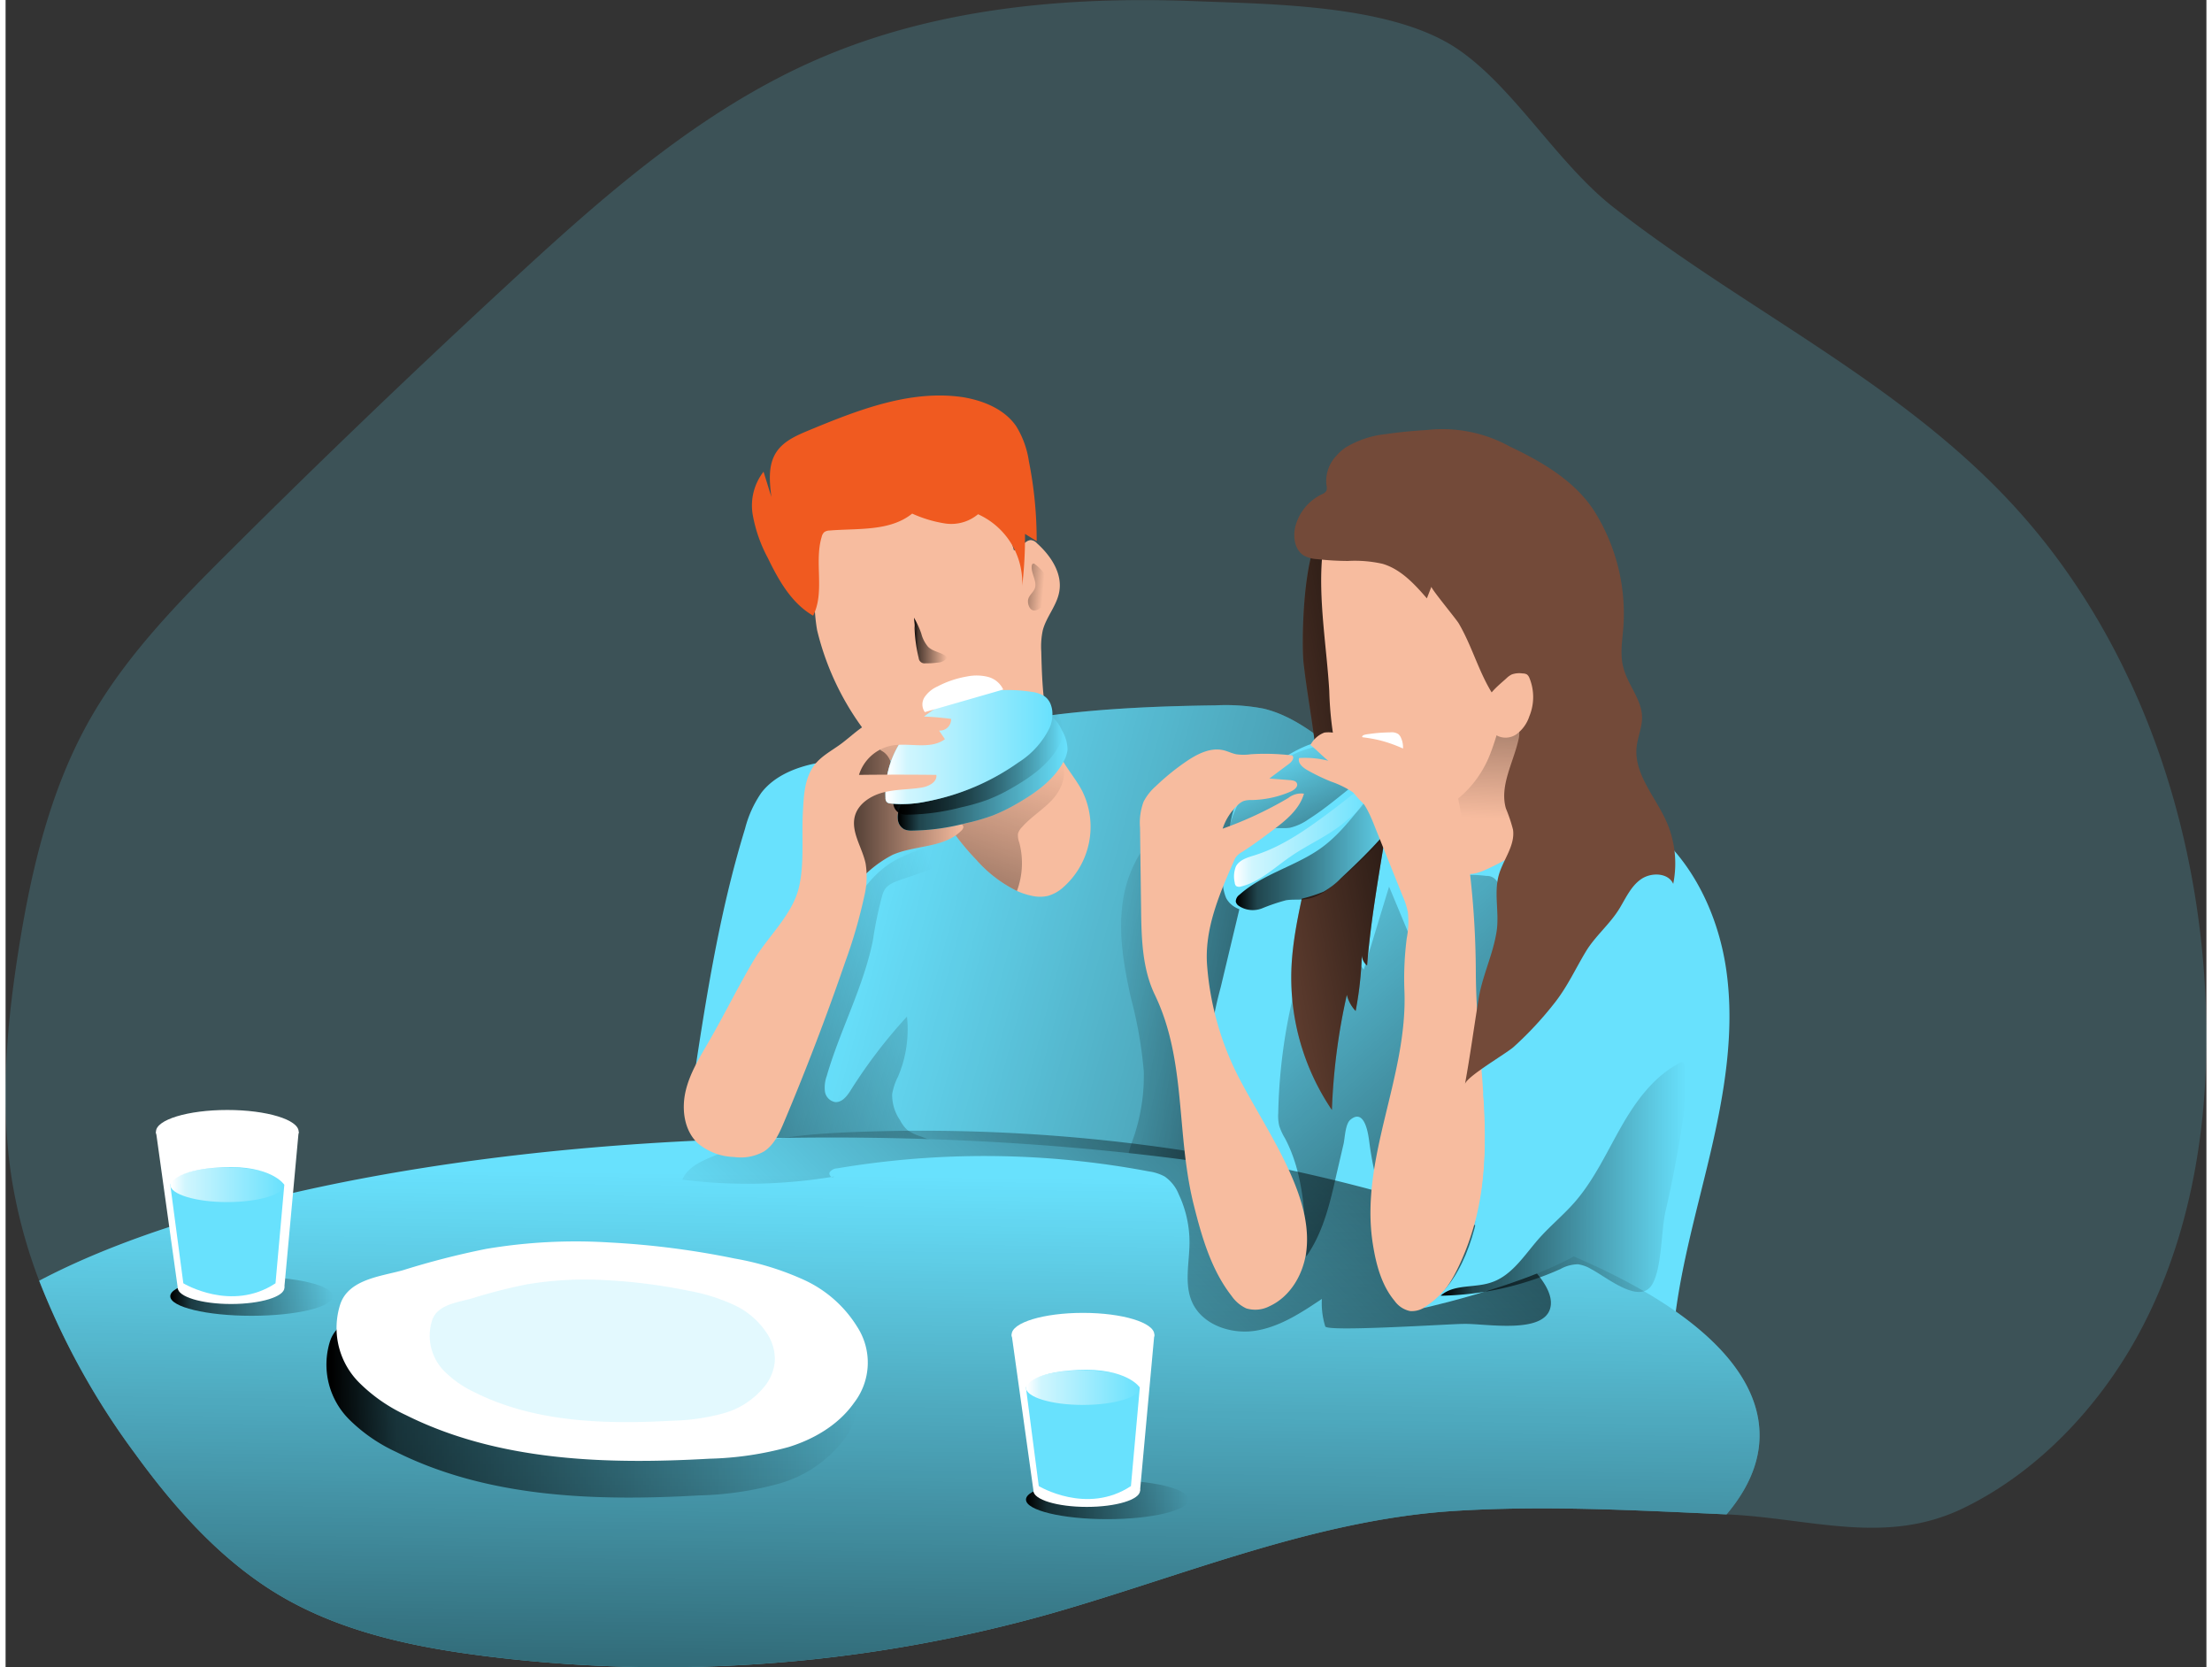 <svg id="Layer_1" data-name="Layer 1" xmlns="http://www.w3.org/2000/svg" xmlns:xlink="http://www.w3.org/1999/xlink" viewBox="0 0 377.27 285.79" width="406" height="306" class="illustration styles_illustrationTablet__1DWOa"><rect x="0" y="0" width="377.27" height="285.79" fill="#333333" stroke="none"/><defs><linearGradient id="linear-gradient" x1="334.28" y1="220.75" x2="158.49" y2="173.35" gradientUnits="userSpaceOnUse"><stop offset="0.01"></stop><stop offset="0.13" stop-opacity="0.69"></stop><stop offset="1" stop-opacity="0"></stop></linearGradient><linearGradient id="linear-gradient-2" x1="258.98" y1="194.24" x2="196.36" y2="186.2" xlink:href="#linear-gradient"></linearGradient><linearGradient id="linear-gradient-3" x1="270.75" y1="118.7" x2="269.32" y2="158.62" xlink:href="#linear-gradient"></linearGradient><linearGradient id="linear-gradient-4" x1="104.53" y1="214.86" x2="179.5" y2="189.87" xlink:href="#linear-gradient"></linearGradient><linearGradient id="linear-gradient-5" x1="164.8" y1="348.16" x2="166.52" y2="219.76" xlink:href="#linear-gradient"></linearGradient><linearGradient id="linear-gradient-6" x1="264.43" y1="169.64" x2="167.35" y2="267.88" xlink:href="#linear-gradient"></linearGradient><linearGradient id="linear-gradient-7" x1="294" y1="246.44" x2="220.85" y2="164.1" xlink:href="#linear-gradient"></linearGradient><linearGradient id="linear-gradient-8" x1="174.92" y1="257.06" x2="202.78" y2="257.06" xlink:href="#linear-gradient"></linearGradient><linearGradient id="linear-gradient-9" x1="28.23" y1="222.2" x2="56.09" y2="222.2" xlink:href="#linear-gradient"></linearGradient><linearGradient id="linear-gradient-10" x1="67.9" y1="256.12" x2="158.95" y2="256.12" xlink:href="#linear-gradient"></linearGradient><linearGradient id="linear-gradient-11" x1="256.83" y1="154.97" x2="218.49" y2="162.01" xlink:href="#linear-gradient"></linearGradient><linearGradient id="linear-gradient-12" x1="223.76" y1="164.3" x2="252.22" y2="164.3" xlink:href="#linear-gradient"></linearGradient><linearGradient id="linear-gradient-13" x1="223.48" y1="161.26" x2="247.16" y2="161.26" gradientUnits="userSpaceOnUse"><stop offset="0.01" stop-color="#fff"></stop><stop offset="0.13" stop-color="#fff" stop-opacity="0.69"></stop><stop offset="1" stop-color="#fff" stop-opacity="0"></stop></linearGradient><linearGradient id="linear-gradient-14" x1="242.75" y1="176.34" x2="229.54" y2="145.51" xlink:href="#linear-gradient"></linearGradient><linearGradient id="linear-gradient-15" x1="159.91" y1="197.32" x2="179.25" y2="143.7" xlink:href="#linear-gradient"></linearGradient><linearGradient id="linear-gradient-16" x1="154.56" y1="157.73" x2="177.07" y2="157.73" xlink:href="#linear-gradient"></linearGradient><linearGradient id="linear-gradient-17" x1="165.78" y1="150.75" x2="194.9" y2="150.75" xlink:href="#linear-gradient"></linearGradient><linearGradient id="linear-gradient-18" x1="165.06" y1="148.02" x2="194.18" y2="148.02" xlink:href="#linear-gradient"></linearGradient><linearGradient id="linear-gradient-19" x1="163.7" y1="146.32" x2="192.34" y2="146.32" xlink:href="#linear-gradient-13"></linearGradient><linearGradient id="linear-gradient-20" x1="183.99" y1="118.42" x2="190.81" y2="119.03" xlink:href="#linear-gradient"></linearGradient><linearGradient id="linear-gradient-21" x1="168.57" y1="128.05" x2="174.32" y2="128.05" xlink:href="#linear-gradient"></linearGradient><linearGradient id="linear-gradient-22" x1="174.92" y1="237.86" x2="194.47" y2="237.86" xlink:href="#linear-gradient-13"></linearGradient><linearGradient id="linear-gradient-23" x1="28.23" y1="203.09" x2="47.78" y2="203.09" xlink:href="#linear-gradient-13"></linearGradient><linearGradient id="linear-gradient-24" x1="258.92" y1="220.33" x2="301.05" y2="220.33" xlink:href="#linear-gradient"></linearGradient></defs><title>24</title><path d="M390.11,199.88c-.45,16.58-3.88,33.11-11.85,47.57-6.71,12.17-17.12,23.2-29.73,29.32-13.41,6.51-26.26,1.71-40.63,1.08-15.57-.7-31.18-1.56-46.62-.59-23.76,1.5-46.18,11-68.84,17.49a244.74,244.74,0,0,1-97.59,7.36c-11.83-1.5-23.78-4-34.13-9.89s-18.61-15.1-25.65-24.8A127.82,127.82,0,0,1,18.65,237.8,88.08,88.08,0,0,1,14,220.68c-2.14-13.27-.93-26.85,1.2-40.12,2.17-13.49,5.38-27.05,12.12-38.95,6.17-10.89,15.07-20,23.94-28.82Q74.68,89.45,99,67c16.26-15.05,33.17-30.05,53.52-38.78,20.09-8.62,42.45-10.62,64.3-9.76,13.09.52,33.78.57,45,8.22,9.66,6.56,17.06,19.59,26.77,27.17,22.16,17.32,48.29,29.52,67.73,50.23,21.22,22.6,32.14,53.67,33.66,84.62C390.16,192.4,390.21,196.14,390.11,199.88Z" transform="translate(-12.89 -18.26)" fill="#68e1fd" opacity="0.18" style="isolation: isolate;"></path><path d="M152.34,149c-3.75.68-7.59,2.15-9.91,5.17a19.09,19.09,0,0,0-2.78,6.14c-4.56,14.82-6.88,30.22-9.18,45.55-.27,1.86-.49,4,.71,5.42a6.37,6.37,0,0,0,3.33,1.75A52.94,52.94,0,0,0,149,214.92a10.26,10.26,0,0,1,4.65.63,9.61,9.61,0,0,1,2.49,2.06c3.88,4,8,7.93,13,10.45,8.15,4.12,17.68,4.15,26.81,4.09l30.63-.21c3.15,0,6.71-.23,8.76-2.62,3-3.45.79-8.67-.88-12.91-5.07-12.93-3.92-27.59-8.54-40.69,3.67-.06,6.55,2.94,9.25,5.42a47.92,47.92,0,0,0,14.39,9.13,151.18,151.18,0,0,1,8-15.82c1.52-2.63,3.19-5.5,2.68-8.49-.48-2.83-2.78-5-4.94-6.84-4.75-4.15-9.5-8.3-14.4-12.27-3.73-3-7.7-6-12.38-7.12a34.59,34.59,0,0,0-8.2-.56c-19,.25-36.78,1.51-54.78,7.84C161.34,148.48,156.69,148.18,152.34,149Z" transform="translate(-12.89 -18.26)" fill="#68e1fd"></path><path d="M152.34,149c-3.75.68-7.59,2.15-9.91,5.17a19.09,19.09,0,0,0-2.78,6.14c-4.56,14.82-6.88,30.22-9.18,45.55-.27,1.86-.49,4,.71,5.42a6.37,6.37,0,0,0,3.33,1.75A52.94,52.94,0,0,0,149,214.92a10.26,10.26,0,0,1,4.65.63,9.61,9.61,0,0,1,2.49,2.06c3.88,4,8,7.93,13,10.45,8.15,4.12,17.68,4.15,26.81,4.09l30.63-.21c3.15,0,6.71-.23,8.76-2.62,3-3.45.79-8.67-.88-12.91-5.07-12.93-3.92-27.59-8.54-40.69,3.67-.06,6.55,2.94,9.25,5.42a47.92,47.92,0,0,0,14.39,9.13,151.18,151.18,0,0,1,8-15.82c1.52-2.63,3.19-5.5,2.68-8.49-.48-2.83-2.78-5-4.94-6.84-4.75-4.15-9.5-8.3-14.4-12.27-3.73-3-7.7-6-12.38-7.12a34.59,34.59,0,0,0-8.2-.56c-19,.25-36.78,1.51-54.78,7.84C161.34,148.48,156.69,148.18,152.34,149Z" transform="translate(-12.89 -18.26)" fill="url(#linear-gradient)"></path><path d="M208,201.9a72.49,72.49,0,0,0-2.17-12.44c-1.28-5.68-2.31-11.57-1.32-17.31s4.36-11.38,9.73-13.65c3.89-1.64,8.29-1.36,12.5-1.05a2.89,2.89,0,0,1,2.05.73,2.84,2.84,0,0,1,.48,1.32,155.44,155.44,0,0,1-.53,56.93,4.05,4.05,0,0,1-1.1,2.43,4,4,0,0,1-2.24.69c-3.68.36-17.59,2.83-19.8-.7-1.1-1.75.56-5,1-6.67A32.49,32.49,0,0,0,208,201.9Z" transform="translate(-12.89 -18.26)" fill="url(#linear-gradient-2)"></path><path d="M235.71,153.87a13.69,13.69,0,0,0-5.7,3.07c-1.95,2-2.68,4.87-3.33,7.59l-5.5,23a71.32,71.32,0,0,0-2.29,13.26c-.39,8.84,2.53,17.46,5.45,25.81q3.1,8.86,6.26,17.7l68.09,3.45c.85-10.65,3.89-21,6.34-31.38s4.33-21.15,2.84-31.73-6.84-21.07-16-26.52C276.74,149.14,252,148.66,235.71,153.87Z" transform="translate(-12.89 -18.26)" fill="#68e1fd"></path><path d="M260.3,161.92a11.41,11.41,0,0,0,.24,3.35,3.85,3.85,0,0,0,2,2.56c1.42.62,3.05,0,4.46-.66,4.49-2.1,9.14-4.9,10.9-9.52a20,20,0,0,0,.81-8.08c-.23-5-.77-10.23-3-14.77a4.69,4.69,0,0,0-1.45-1.94c-1.73-1.21-4.11-.09-5.73,1.25A22.83,22.83,0,0,0,261,146C259.86,151,260.45,156.78,260.3,161.92Z" transform="translate(-12.89 -18.26)" fill="#f7bc9f"></path><path d="M260.3,161.92a11.41,11.41,0,0,0,.24,3.35,3.85,3.85,0,0,0,2,2.56c1.42.62,3.05,0,4.46-.66,4.49-2.1,9.14-4.9,10.9-9.52a20,20,0,0,0,.81-8.08c-.23-5-.77-10.23-3-14.77a4.69,4.69,0,0,0-1.45-1.94c-1.73-1.21-4.11-.09-5.73,1.25A22.83,22.83,0,0,0,261,146C259.86,151,260.45,156.78,260.3,161.92Z" transform="translate(-12.89 -18.26)" fill="url(#linear-gradient-3)"></path><path d="M165.45,169.4a4.15,4.15,0,0,0-1.65,1.06,3.78,3.78,0,0,0-.63,1.29,65.54,65.54,0,0,0-1.59,7.64c-1.61,8.05-5.64,15.41-7.92,23.3a5.89,5.89,0,0,0-.32,2.65,2.16,2.16,0,0,0,1.73,1.83c1.18.12,2.05-1,2.68-2a87.24,87.24,0,0,1,9.66-12.65,20.66,20.66,0,0,1-1.54,10.3,10.56,10.56,0,0,0-1,3,7.59,7.59,0,0,0,1.35,4.46,6.13,6.13,0,0,0,1.18,1.62A6.83,6.83,0,0,0,169.6,213a69.81,69.81,0,0,0,16.24,4.08q-21-.42-42-1.73a1.61,1.61,0,0,1-.92-.25,1.47,1.47,0,0,1-.37-1.16,24.19,24.19,0,0,1,2-8.4c3.39-9.14,6.89-18.25,11-27.07,2.28-4.87,5-9.91,9.62-12.62a28.31,28.31,0,0,1,4.94-2.1l7.49-2.65C178.7,165.86,168.51,168.11,165.45,169.4Z" transform="translate(-12.89 -18.26)" fill="url(#linear-gradient-4)"></path><path d="M313.56,264.3c0,4.69-2,9.23-5.66,13.55-15.57-.7-31.18-1.56-46.62-.59-23.76,1.5-46.18,11-68.84,17.49a244.74,244.74,0,0,1-97.59,7.36c-11.83-1.5-23.78-4-34.13-9.89s-18.61-15.1-25.65-24.8A127.82,127.82,0,0,1,18.65,237.8c27.9-14.73,78.32-24.55,135.91-24.55C242.37,213.25,313.56,236.1,313.56,264.3Z" transform="translate(-12.89 -18.26)" fill="#68e1fd"></path><path d="M313.56,264.3c0,4.69-2,9.23-5.66,13.55-15.57-.7-31.18-1.56-46.62-.59-23.76,1.5-46.18,11-68.84,17.49a244.74,244.74,0,0,1-97.59,7.36c-11.83-1.5-23.78-4-34.13-9.89s-18.61-15.1-25.65-24.8A127.82,127.82,0,0,1,18.65,237.8c27.9-14.73,78.32-24.55,135.91-24.55C242.37,213.25,313.56,236.1,313.56,264.3Z" transform="translate(-12.89 -18.26)" fill="url(#linear-gradient-5)"></path><path d="M239.11,245.63a13.41,13.41,0,0,1-.58-4.71c-3.53,2.36-7.2,4.79-11.39,5.45s-9.06-1-10.82-4.82c-1.43-3.13-.51-6.76-.48-10.21A19.29,19.29,0,0,0,214,223a6.78,6.78,0,0,0-2.41-3.06,8,8,0,0,0-2.72-.88,151.82,151.82,0,0,0-53.44-.52,1.64,1.64,0,0,0-1.28.68c-.21.46.42,1.1.75.72a89.77,89.77,0,0,1-26,.54c.74-1.81,2.61-2.87,4.41-3.65,7.93-3.45,16.75-4.21,25.4-4.53a298.77,298.77,0,0,1,91.2,10.68c6.58,1.83,13.58,3.89,19.21,7.92,2.73,2,9.19,7.18,8.64,11.19-.69,5.07-11.27,3-15,3.11C260.64,245.2,239.42,246.6,239.11,245.63Z" transform="translate(-12.89 -18.26)" fill="url(#linear-gradient-6)"></path><path d="M241.06,219.45c-1.12,5-2.29,10.07-5.22,14.22-.16-6.93-.39-14.15-3.63-20.28a10,10,0,0,1-1-2.18,7.68,7.68,0,0,1-.16-2.14,94.83,94.83,0,0,1,2.69-20.61,40.83,40.83,0,0,1,5.06-12.8q3.39,4.44,6.92,8.8l4.33-14.22,4.73,11.35c2.32-.18,3.42-3,3.55-5.3s0-4.95,1.59-6.62,4.43-1.55,6.82-1.26a2,2,0,0,1,2.07,2.38q.84,10.34,1,20.7L283,181.35c-4,3.7-8.06,7.41-12,11.18a51.61,51.61,0,0,0-6.5,7.05,37.93,37.93,0,0,0-4.25,8,64,64,0,0,0-4.31,17.54c-.3,3-.68,6.6-3.32,8.12a59.07,59.07,0,0,1-5.95-19.14c-.15-1.18-.73-6-3.25-3.9-.87.72-.93,3-1.16,4.1Z" transform="translate(-12.89 -18.26)" fill="url(#linear-gradient-7)"></path><ellipse cx="188.85" cy="257.06" rx="13.93" ry="3.35" fill="url(#linear-gradient-8)"></ellipse><ellipse cx="42.16" cy="222.2" rx="13.93" ry="3.35" fill="url(#linear-gradient-9)"></ellipse><path d="M79.24,242.28a139,139,0,0,1,14.28-3.66,92.44,92.44,0,0,1,21.09-1.1,143.82,143.82,0,0,1,21.57,2.77A49.07,49.07,0,0,1,148,243.93a21,21,0,0,1,9.16,8.08,11.25,11.25,0,0,1-.54,13,21.2,21.2,0,0,1-11.22,7.59,56.21,56.21,0,0,1-13.62,2c-17.67,1-36.13.44-52-7.48a28.14,28.14,0,0,1-7.89-5.44,13.3,13.3,0,0,1-3.38-13.52C69.94,243.86,75.51,243.37,79.24,242.28Z" transform="translate(-12.89 -18.26)" fill="url(#linear-gradient-10)"></path><path d="M235.38,131.75c.89,8.1,2.87,16.15,2.47,24.29-.46,9.65-4.24,18.92-4.55,28.57a40.45,40.45,0,0,0,6.95,23.92,106.71,106.71,0,0,1,2.56-19.74,6.13,6.13,0,0,0,1.51,2.77,61,61,0,0,0,1.06-9.53,2.42,2.42,0,0,0,.9,1.73c.86-10.61,3.11-21,4.53-31.6s2-21.4-.48-31.76c-1.14-4.76-3.16-9.68-7.27-12.33C235.1,102.94,235,128.08,235.38,131.75Z" transform="translate(-12.89 -18.26)" fill="#734a39"></path><path d="M235.38,131.75c.89,8.1,2.87,16.15,2.47,24.29-.46,9.65-4.24,18.92-4.55,28.57a40.45,40.45,0,0,0,6.95,23.92,106.71,106.71,0,0,1,2.56-19.74,6.13,6.13,0,0,0,1.51,2.77,61,61,0,0,0,1.06-9.53,2.42,2.42,0,0,0,.9,1.73c.86-10.61,3.11-21,4.53-31.6s2-21.4-.48-31.76c-1.14-4.76-3.16-9.68-7.27-12.33C235.1,102.94,235,128.08,235.38,131.75Z" transform="translate(-12.89 -18.26)" fill="url(#linear-gradient-11)"></path><path d="M228.18,150.89a14.07,14.07,0,0,0-4.89,6.59,20.92,20.92,0,0,0-.69,3.61l-.85,6.44a7.64,7.64,0,0,0,.37,4.67c1.06,2,3.64,2.59,5.84,2.27s4.23-1.38,6.37-2a24.52,24.52,0,0,0,4.49-1.36,13.91,13.91,0,0,0,3-2.33c5.42-5.06,10.83-10.46,13.71-17.28a3.52,3.52,0,0,0,.36-1.34,2.88,2.88,0,0,0-.67-1.68c-1.7-2.2-4.75-2.75-7.51-3a73.29,73.29,0,0,0-8.38-.22C235.67,145.41,231,148.65,228.18,150.89Z" transform="translate(-12.89 -18.26)" fill="#68e1fd"></path><path d="M237.65,164.14c-4.26,2.78-9.45,4.1-13.24,7.49a1.48,1.48,0,0,0-.64,1.17,1.16,1.16,0,0,0,.43.68,4.33,4.33,0,0,0,4.1.48,33.19,33.19,0,0,1,4.08-1.38c1.21-.2,2.46,0,3.67-.24,2.26-.38,4.1-2,5.81-3.51a105.91,105.91,0,0,0,9.73-9.57,2.22,2.22,0,0,0,.62-1.09,2.09,2.09,0,0,0-.26-1.11,6.77,6.77,0,0,0-1.49-2.44c-.78-.53-1.26-.16-2.23.08a4.05,4.05,0,0,0-2.87,1.7C243,159.31,240.81,162.08,237.65,164.14Z" transform="translate(-12.89 -18.26)" fill="url(#linear-gradient-12)"></path><path d="M233.09,165.14c-2.72,1.86-5.2,4.3-8.4,5.08a1,1,0,0,1-.88-.1,1,1,0,0,1-.22-.59,4.57,4.57,0,0,1,.22-2.77c.61-1.13,2-1.52,3.22-1.9,5-1.57,9.36-4.78,13.58-7.94,2.07-1.55,4.11-3.35,6.32-4.69,1.24,2.74-2.73,5.45-4.46,6.93C239.63,161.58,236.15,163,233.09,165.14Z" transform="translate(-12.89 -18.26)" fill="url(#linear-gradient-13)"></path><path d="M236.28,158.67a9.24,9.24,0,0,1-3.22,1.48c-.91.15-1.85,0-2.77.11a11.29,11.29,0,0,0-5,2.32,2.9,2.9,0,0,1-1.81.69c-.65-.06-1.25-.83-.9-1.39a60.29,60.29,0,0,0-.86,7.33c-.5-2.69.12-5.46.74-8.13a17.43,17.43,0,0,1,1.76-5.1,16.57,16.57,0,0,1,2.32-2.83,30,30,0,0,1,5-4.43,20.21,20.21,0,0,1,14.92-2.58c4.33.85-.26,5-2,6.35C241.74,154.59,239.2,156.82,236.28,158.67Z" transform="translate(-12.89 -18.26)" fill="url(#linear-gradient-14)"></path><path d="M194.15,170.4a6.57,6.57,0,0,1-2.62,1.44,6.2,6.2,0,0,1-2.84-.05,11.56,11.56,0,0,1-2.43-.81,22.37,22.37,0,0,1-6.93-5.3,43.49,43.49,0,0,1-6.14-8.08,22,22,0,0,0-1.91-3,20.34,20.34,0,0,0-3.16-2.83,46.23,46.23,0,0,1-6.81-6.75A46.94,46.94,0,0,1,152,126.27a32.21,32.21,0,0,1-.45-5.2,68.64,68.64,0,0,1,.06-10.34,17.86,17.86,0,0,1,1.37-6.18,19.64,19.64,0,0,1,4.45-5.47,14.56,14.56,0,0,1,4.67-3.3,13.77,13.77,0,0,1,4.08-.66c2-.09,4-.1,6,0a12,12,0,0,1,3.05.45A8.69,8.69,0,0,1,178,97.3c4.26,3.7,6.25,9.86,7.75,15.32l2-1.41a1.6,1.6,0,0,1,.83-.37,1.55,1.55,0,0,1,1.1.54c2.39,2.13,4.41,5.18,3.83,8.32-.42,2.39-2.24,4.31-2.83,6.64a13.24,13.24,0,0,0-.25,3.61c.16,6.47.4,13.27,3.73,18.8,1.05,1.77,2.39,3.35,3.33,5.19A13.83,13.83,0,0,1,194.15,170.4Z" transform="translate(-12.89 -18.26)" fill="#f7bc9f"></path><path d="M186.44,161.15a3.42,3.42,0,0,0,.22,1.54,13.72,13.72,0,0,1-.4,8.29,22.37,22.37,0,0,1-6.93-5.3,43.49,43.49,0,0,1-6.14-8.08,22,22,0,0,0-1.91-3,20.34,20.34,0,0,0-3.16-2.83,46.23,46.23,0,0,1-6.81-6.75,6.1,6.1,0,0,1,.47-2.54,91,91,0,0,0,24.12.15,3.35,3.35,0,0,1,2,.15,3,3,0,0,1,.79.62l3.77,3.71a7.91,7.91,0,0,1,1.37,1.63c1.17,2.08.15,4.76-1.44,6.52s-3.7,3-5.28,4.8A2.63,2.63,0,0,0,186.44,161.15Z" transform="translate(-12.89 -18.26)" fill="url(#linear-gradient-15)"></path><path d="M164.93,164.8c3.87-1.7,8.83-1.15,11.8-4.16a1,1,0,0,0,.34-.59c0-.59-.79-.77-1.37-.73a25.93,25.93,0,0,1-5.63.22,5.86,5.86,0,0,1-4.59-2.87c-.8-1.65-.43-3.6-.43-5.43s-.71-4-2.49-4.46a4,4,0,0,0-3.24.94c-3.11,2.3-4.52,6.32-4.73,10.18a14.58,14.58,0,0,0,2.27,9.15c1.12,1.6,1.9,2.34,3.51,1A20.25,20.25,0,0,1,164.93,164.8Z" transform="translate(-12.89 -18.26)" fill="#f7bc9f"></path><path d="M164.93,164.8c3.87-1.7,8.83-1.15,11.8-4.16a1,1,0,0,0,.34-.59c0-.59-.79-.77-1.37-.73a25.93,25.93,0,0,1-5.63.22,5.86,5.86,0,0,1-4.59-2.87c-.8-1.65-.43-3.6-.43-5.43s-.71-4-2.49-4.46a4,4,0,0,0-3.24.94c-3.11,2.3-4.52,6.32-4.73,10.18a14.58,14.58,0,0,0,2.27,9.15c1.12,1.6,1.9,2.34,3.51,1A20.25,20.25,0,0,1,164.93,164.8Z" transform="translate(-12.89 -18.26)" fill="url(#linear-gradient-16)"></path><path d="M192.74,141.57a6.11,6.11,0,0,1,1.19,1.81,6.72,6.72,0,0,1,1,3.37,5.28,5.28,0,0,1-.69,2.07c-1.71,3.21-4.85,5.39-8,7.21a31.18,31.18,0,0,1-4.09,2,35.19,35.19,0,0,1-4.64,1.34,38,38,0,0,1-9.29,1.27,3.15,3.15,0,0,1-1.26-.21,2.13,2.13,0,0,1-1.1-1.58,4,4,0,0,1,.24-2,11.25,11.25,0,0,1,2.18-3.57c4.06-4.77,9.93-7.6,15.84-9.67a20.73,20.73,0,0,0,3.34-1.37C189.12,141.37,190.93,139.89,192.74,141.57Z" transform="translate(-12.89 -18.26)" fill="#68e1fd"></path><path d="M192.74,141.57a6.11,6.11,0,0,1,1.19,1.81,6.72,6.72,0,0,1,1,3.37,5.28,5.28,0,0,1-.69,2.07c-1.71,3.21-4.85,5.39-8,7.21a31.18,31.18,0,0,1-4.09,2,35.19,35.19,0,0,1-4.64,1.34,38,38,0,0,1-9.29,1.27,3.15,3.15,0,0,1-1.26-.21,2.13,2.13,0,0,1-1.1-1.58,4,4,0,0,1,.24-2,11.25,11.25,0,0,1,2.18-3.57c4.06-4.77,9.93-7.6,15.84-9.67a20.73,20.73,0,0,0,3.34-1.37C189.12,141.37,190.93,139.89,192.74,141.57Z" transform="translate(-12.89 -18.26)" fill="url(#linear-gradient-17)"></path><path d="M192,138.84a5.88,5.88,0,0,1,1.2,1.82,6.75,6.75,0,0,1,.95,3.36,5.13,5.13,0,0,1-.69,2.07c-1.71,3.21-4.85,5.39-8,7.21a30,30,0,0,1-4.09,2,34,34,0,0,1-4.63,1.34,38.1,38.1,0,0,1-9.3,1.27,3.15,3.15,0,0,1-1.26-.21,2.11,2.11,0,0,1-1.1-1.57,4,4,0,0,1,.24-2,11.44,11.44,0,0,1,2.18-3.57c4.06-4.77,9.94-7.6,15.85-9.67a21,21,0,0,0,3.33-1.37C188.4,138.64,190.22,137.16,192,138.84Z" transform="translate(-12.89 -18.26)" fill="url(#linear-gradient-18)"></path><path d="M188.75,136.86a5.26,5.26,0,0,1,2.2.73c1.61,1.11,1.68,3.54.94,5.36a14.54,14.54,0,0,1-5.37,6,40.25,40.25,0,0,1-15.82,6.71,19.92,19.92,0,0,1-6.11.33,1.08,1.08,0,0,1-.61-.22,1,1,0,0,1-.25-.75,16.33,16.33,0,0,1,4.83-12.35,20.32,20.32,0,0,1,11.54-5.73A26.43,26.43,0,0,1,188.75,136.86Z" transform="translate(-12.89 -18.26)" fill="#68e1fd"></path><path d="M188.75,136.86a5.26,5.26,0,0,1,2.2.73c1.61,1.11,1.68,3.54.94,5.36a14.54,14.54,0,0,1-5.37,6,40.25,40.25,0,0,1-15.82,6.71,19.92,19.92,0,0,1-6.11.33,1.08,1.08,0,0,1-.61-.22,1,1,0,0,1-.25-.75,16.33,16.33,0,0,1,4.83-12.35,20.32,20.32,0,0,1,11.54-5.73A26.43,26.43,0,0,1,188.75,136.86Z" transform="translate(-12.89 -18.26)" fill="url(#linear-gradient-19)"></path><path d="M170.47,140.33a2.28,2.28,0,0,1,0-2.63,5.22,5.22,0,0,1,2.15-1.76,17,17,0,0,1,5.09-1.72,8.13,8.13,0,0,1,3.54.06,4,4,0,0,1,2.66,2.18" transform="translate(-12.89 -18.26)" fill="#fff" style="isolation: isolate;"></path><path d="M239.8,136.72a58.94,58.94,0,0,0,1.32,11c.83,3.32,2.35,6.63,5.07,8.7,3.48,2.65,8.5,2.77,12.45.89a18.56,18.56,0,0,0,8.63-9.52A38.72,38.72,0,0,0,270,135c.44-6.34.14-12.93-2.54-18.7s-8.16-10.56-14.51-10.93c-5.67-.34-13.73,1.28-14.34,8C237.88,120.92,239.36,129.15,239.8,136.72Z" transform="translate(-12.89 -18.26)" fill="#f7bc9f"></path><path d="M250.26,143.8a2.1,2.1,0,0,1,1.36.29,1.59,1.59,0,0,1,.47.64,3.85,3.85,0,0,1,0,3.22.38.38,0,0,1-.19.22.38.38,0,0,1-.21,0c-1.86-.79-4.3-1.69-5.83-3-1-.88,0-1,.85-1.1C247.9,143.89,249.08,143.82,250.26,143.8Z" transform="translate(-12.89 -18.26)" fill="#fff"></path><path d="M218.86,183.8c-.5-6.24,2.09-12.27,4.62-18a2.8,2.8,0,0,1,.38-.7,3.48,3.48,0,0,1,1-.8c1.73-1.1,3.38-2.32,5-3.54,2.33-1.73,4.8-3.66,5.6-6.45a3.52,3.52,0,0,0-2.69.74,64.72,64.72,0,0,1-11.25,5.26,9.54,9.54,0,0,1,2.67-4.13,3,3,0,0,1,.9-.6,4,4,0,0,1,1.42-.18,17.52,17.52,0,0,0,6.73-1.48c.59-.26,1.27-.83,1-1.41-.18-.4-.7-.48-1.13-.52l-3.58-.28,3.41-2.55c.46-.34.94-1,.51-1.4a38.08,38.08,0,0,0-7.08-.21,9,9,0,0,1-2.54,0c-.74-.15-1.42-.51-2.15-.68-2.25-.54-4.53.64-6.43,1.94a40.36,40.36,0,0,0-5.18,4.21,9.16,9.16,0,0,0-2.1,2.66,10.3,10.3,0,0,0-.61,4.49l.18,13.8c.06,5,.17,10.26,2.35,14.8,5.45,11.32,3.62,23.79,6.67,36,1.38,5.52,3,11.16,6.49,15.63a6.26,6.26,0,0,0,2.52,2.14,5.31,5.31,0,0,0,4-.38c3.65-1.68,5.88-5.64,6.32-9.63s-.64-8-2.16-11.72c-2.53-6.17-6.24-11.77-9.35-17.67A50.44,50.44,0,0,1,218.86,183.8Z" transform="translate(-12.89 -18.26)" fill="#f7bc9f"></path><path d="M264.92,184.8a152.75,152.75,0,0,0-3.21-30.53,7,7,0,0,0-1-2.76,7.1,7.1,0,0,0-2.2-1.7c-3.35-1.95-6.77-3.93-10.55-4.76-2.25-.5-4.58-.58-6.84-1.05a5.17,5.17,0,0,0-2.17-.16,4.48,4.48,0,0,0-2.38,2.13c1.07.82,2,1.87,3.06,2.7a16,16,0,0,0-5-.47c-.28.86.61,1.62,1.4,2.07a35.39,35.39,0,0,0,4,1.94,16.53,16.53,0,0,1,3.91,1.92c1.89,1.45,2.85,3.76,3.73,6l4.73,11.78a12.66,12.66,0,0,1,.87,2.74,15.07,15.07,0,0,1-.19,4.44,54,54,0,0,0-.4,9c.59,14.89-7.76,28.8-5.4,43.51.55,3.45,1.49,7,3.72,9.66a4.34,4.34,0,0,0,2.65,1.74,4,4,0,0,0,2.16-.45c3.3-1.54,5.22-5,6.69-8.33C269.64,218.05,265,202.42,264.92,184.8Z" transform="translate(-12.89 -18.26)" fill="#f7bc9f"></path><path d="M241.06,96.34A8.09,8.09,0,0,1,242.55,95a16.59,16.59,0,0,1,7-2.33c2.33-.35,4.67-.56,7-.7a23.86,23.86,0,0,1,14.23,2.85c5.53,2.61,11.33,6,14.59,11.28a33,33,0,0,1,4.84,19.7c-.18,2.3-.6,4.65,0,6.88.75,3,3.2,5.51,3.21,8.58,0,1.7-.74,3.31-.93,5-.51,4.6,3.14,8.48,5.05,12.7a17.78,17.78,0,0,1,1.22,10.81c-.86-1.91-3.71-2-5.44-.85s-2.65,3.2-3.73,5c-1.66,2.76-4.21,4.78-5.83,7.49-1.74,2.89-3.08,5.85-5.19,8.58a60.07,60.07,0,0,1-7.15,7.72c-1.26,1.14-8.12,5.1-8.36,6.4.89-4.89,1.55-9.8,2.35-14.71.65-3.93,2.47-7.56,3.07-11.46.5-3.2-.5-6.56.38-9.69.75-2.64,2.81-5,2.44-7.76a26.82,26.82,0,0,0-1.22-3.64c-1.11-3.85,1.22-7.75,2.12-11.66a4.65,4.65,0,0,0,.09-2.16,6.36,6.36,0,0,0-2-2.69c-4.3-4.23-5.35-10.2-8.3-15.22-.43-.74-4.8-6-4.68-6.29l-.78,2c-2.13-2.46-4.47-5-7.59-5.92a21.49,21.49,0,0,0-5.95-.49,48.34,48.34,0,0,1-5.25-.31,5.41,5.41,0,0,1-2.25-.59c-1.59-.93-1.94-3.13-1.53-4.93A8.52,8.52,0,0,1,238.5,103a1.63,1.63,0,0,0,.81-.61,1.82,1.82,0,0,0,0-1A6.28,6.28,0,0,1,241.06,96.34Z" transform="translate(-12.89 -18.26)" fill="#734a39"></path><path d="M151.64,149.28c1.15-1.44,2.84-2.33,4.33-3.41,1.86-1.35,3.49-3.08,5.62-4a13.89,13.89,0,0,1,4.92-.81,53.13,53.13,0,0,1,8.46.43,1.92,1.92,0,0,1-2.06,2l1,1.48c-2.54,1.88-6.15.51-9.24,1.12a7.34,7.34,0,0,0-5.49,5q6.63-.08,13.26,0c.18,1.25-1.35,2-2.61,2.19-2.17.34-4.4.27-6.53.83s-4.23,1.93-4.81,4c-.75,2.74,1.25,5.41,1.83,8.18a14.27,14.27,0,0,1-.24,5.63,86.27,86.27,0,0,1-3.21,11.1q-4.81,14-10.56,27.64c-.8,1.9-1.71,3.91-3.45,5a8.15,8.15,0,0,1-5.11.93,10.13,10.13,0,0,1-6.21-2.36c-2.34-2.2-2.81-5.85-2.06-9s2.51-5.9,4.11-8.69c2.66-4.61,5-9.43,7.75-14,2.34-3.8,6.32-7.47,7.47-11.87,1.06-4.09.52-9,.75-13.19C149.72,154.81,149.78,151.62,151.64,149.28Z" transform="translate(-12.89 -18.26)" fill="#f7bc9f"></path><path d="M142.82,99.12a9.43,9.43,0,0,0-1.85,7.4,24.85,24.85,0,0,0,2.58,7.38c1.86,3.84,4.08,7.78,7.77,9.9,2.06-4.08.15-9.14,1.47-13.52a1.52,1.52,0,0,1,.46-.82,1.71,1.71,0,0,1,.89-.26c4.89-.4,10.34.18,14.16-2.9A21.57,21.57,0,0,0,174,108a7.15,7.15,0,0,0,5.59-1.59,12.88,12.88,0,0,1,7.57,12.26,71.27,71.27,0,0,0,.48-8.89l2,1.24a68.86,68.86,0,0,0-1.33-13.67,15.81,15.81,0,0,0-2.16-6c-2-2.94-5.6-4.41-9.12-5C168,85,159,88.54,150.51,92.06c-2.09.87-4.31,1.85-5.53,3.76-1.41,2.19-1.14,5-.82,7.61" transform="translate(-12.89 -18.26)" fill="#f05a20"></path><path d="M188.78,115.38c0-.23.1-.53.33-.52a.46.46,0,0,1,.28.15,7.17,7.17,0,0,1,2.56,3.52,3.68,3.68,0,0,1-.51,2.76c-.4.61-1.42,1.64-2.23,1.62s-1.22-1.23-1-2,1.13-1.3,1.2-2.17C189.55,117.69,188.73,116.56,188.78,115.38Z" transform="translate(-12.89 -18.26)" fill="url(#linear-gradient-20)"></path><path d="M168.7,125.36a24.88,24.88,0,0,0,.72,5.71,1,1,0,0,0,1.17.89,11.72,11.72,0,0,0,2-.11,2.3,2.3,0,0,0,1.77-.88c-.9-.9-2.4-.94-3.32-1.82a5.73,5.73,0,0,1-1.18-2.3,15.84,15.84,0,0,0-1.25-2.71l.26,2.66" transform="translate(-12.89 -18.26)" fill="url(#linear-gradient-21)"></path><path d="M81,236a138.57,138.57,0,0,1,14.29-3.66,92.38,92.38,0,0,1,21.08-1.1A143.66,143.66,0,0,1,137.9,234a49.07,49.07,0,0,1,11.82,3.64,21,21,0,0,1,9.17,8.08,11.27,11.27,0,0,1-.55,13c-2.64,3.76-6.83,6.23-11.22,7.59a56.12,56.12,0,0,1-13.61,2c-17.68,1-36.13.44-52-7.48a28,28,0,0,1-7.88-5.44,13.25,13.25,0,0,1-3.38-13.52C71.67,237.54,77.23,237.06,81,236Z" transform="translate(-12.89 -18.26)" fill="#fff"></path><path d="M92.93,240.8a90.12,90.12,0,0,1,9.28-2.37,59.91,59.91,0,0,1,13.71-.72,94.5,94.5,0,0,1,14,1.8,32,32,0,0,1,7.68,2.37,13.57,13.57,0,0,1,6,5.25,8,8,0,0,1,1.15,4.47,7.91,7.91,0,0,1-1.51,4,13.75,13.75,0,0,1-7.29,4.93,36.51,36.51,0,0,1-8.85,1.27c-11.49.63-23.48.29-33.78-4.86a18.35,18.35,0,0,1-5.12-3.53,8.65,8.65,0,0,1-2.2-8.8C86.88,241.83,90.5,241.52,92.93,240.8Z" transform="translate(-12.89 -18.26)" fill="#68e1fd" opacity="0.18" style="isolation: isolate;"></path><ellipse cx="185.33" cy="255.53" rx="9.14" ry="2.78" fill="#fff"></ellipse><polygon points="172.46 228.77 176.2 255.53 194.47 255.53 196.92 228.77 172.46 228.77" fill="#fff"></polygon><path d="M187.8,256.12,190,273s8.24,5,15.8,0l1.52-16.9s-2.19-3.4-10.62-3S187.8,256.12,187.8,256.12Z" transform="translate(-12.89 -18.26)" fill="#68e1fd"></path><ellipse cx="184.69" cy="228.77" rx="12.23" ry="3.72" fill="#fff"></ellipse><ellipse cx="184.69" cy="237.86" rx="9.78" ry="2.97" fill="url(#linear-gradient-22)"></ellipse><ellipse cx="38.65" cy="220.75" rx="9.14" ry="2.78" fill="#fff"></ellipse><polygon points="25.78 193.99 29.51 220.75 47.78 220.75 50.24 193.99 25.78 193.99" fill="#fff"></polygon><path d="M41.12,221.35l2.24,16.89s8.23,5,15.8,0l1.51-16.89s-2.18-3.41-10.61-3S41.12,221.35,41.12,221.35Z" transform="translate(-12.89 -18.26)" fill="#68e1fd"></path><ellipse cx="38.01" cy="193.99" rx="12.23" ry="3.72" fill="#fff"></ellipse><ellipse cx="38.01" cy="203.09" rx="9.78" ry="2.97" fill="url(#linear-gradient-23)"></ellipse><path d="M270.14,134.56a3.56,3.56,0,0,1,.95-.69,3.9,3.9,0,0,1,1.86-.17,1.53,1.53,0,0,1,.74.18,1.4,1.4,0,0,1,.4.55,8.65,8.65,0,0,1,0,6.63,6.21,6.21,0,0,1-2.12,3,3.25,3.25,0,0,1-3.52.24c-1.46-.95-2.14-3.77-1.85-5.42S268.94,135.65,270.14,134.56Z" transform="translate(-12.89 -18.26)" fill="#f7bc9f"></path><path d="M255.84,242.51S283.4,236.45,288,228.4s11.15-32.46,11.15-32.46L293.74,177l-6.32,4.31-21.23,24.41S269.37,234.5,255.84,242.51Z" transform="translate(-12.89 -18.26)" fill="#68e1fd"></path><path d="M300.16,200.34c-4.57,2.22-7.73,6.55-10.25,10.95s-4.64,9.12-8,13c-1.94,2.23-4.25,4.11-6.2,6.32-2.47,2.81-4.59,6.31-8.14,7.48-2.88,1-6.43.24-8.68,2.28a52.3,52.3,0,0,0,20.53-4.57,6.39,6.39,0,0,1,3-.82,6,6,0,0,1,2.25.81c2.67,1.39,8.36,6.21,10.48,2.65,1.7-2.86,1.52-9.3,2.32-12.68C298,223.74,303.06,200.34,300.16,200.34Z" transform="translate(-12.89 -18.26)" fill="url(#linear-gradient-24)"></path></svg>